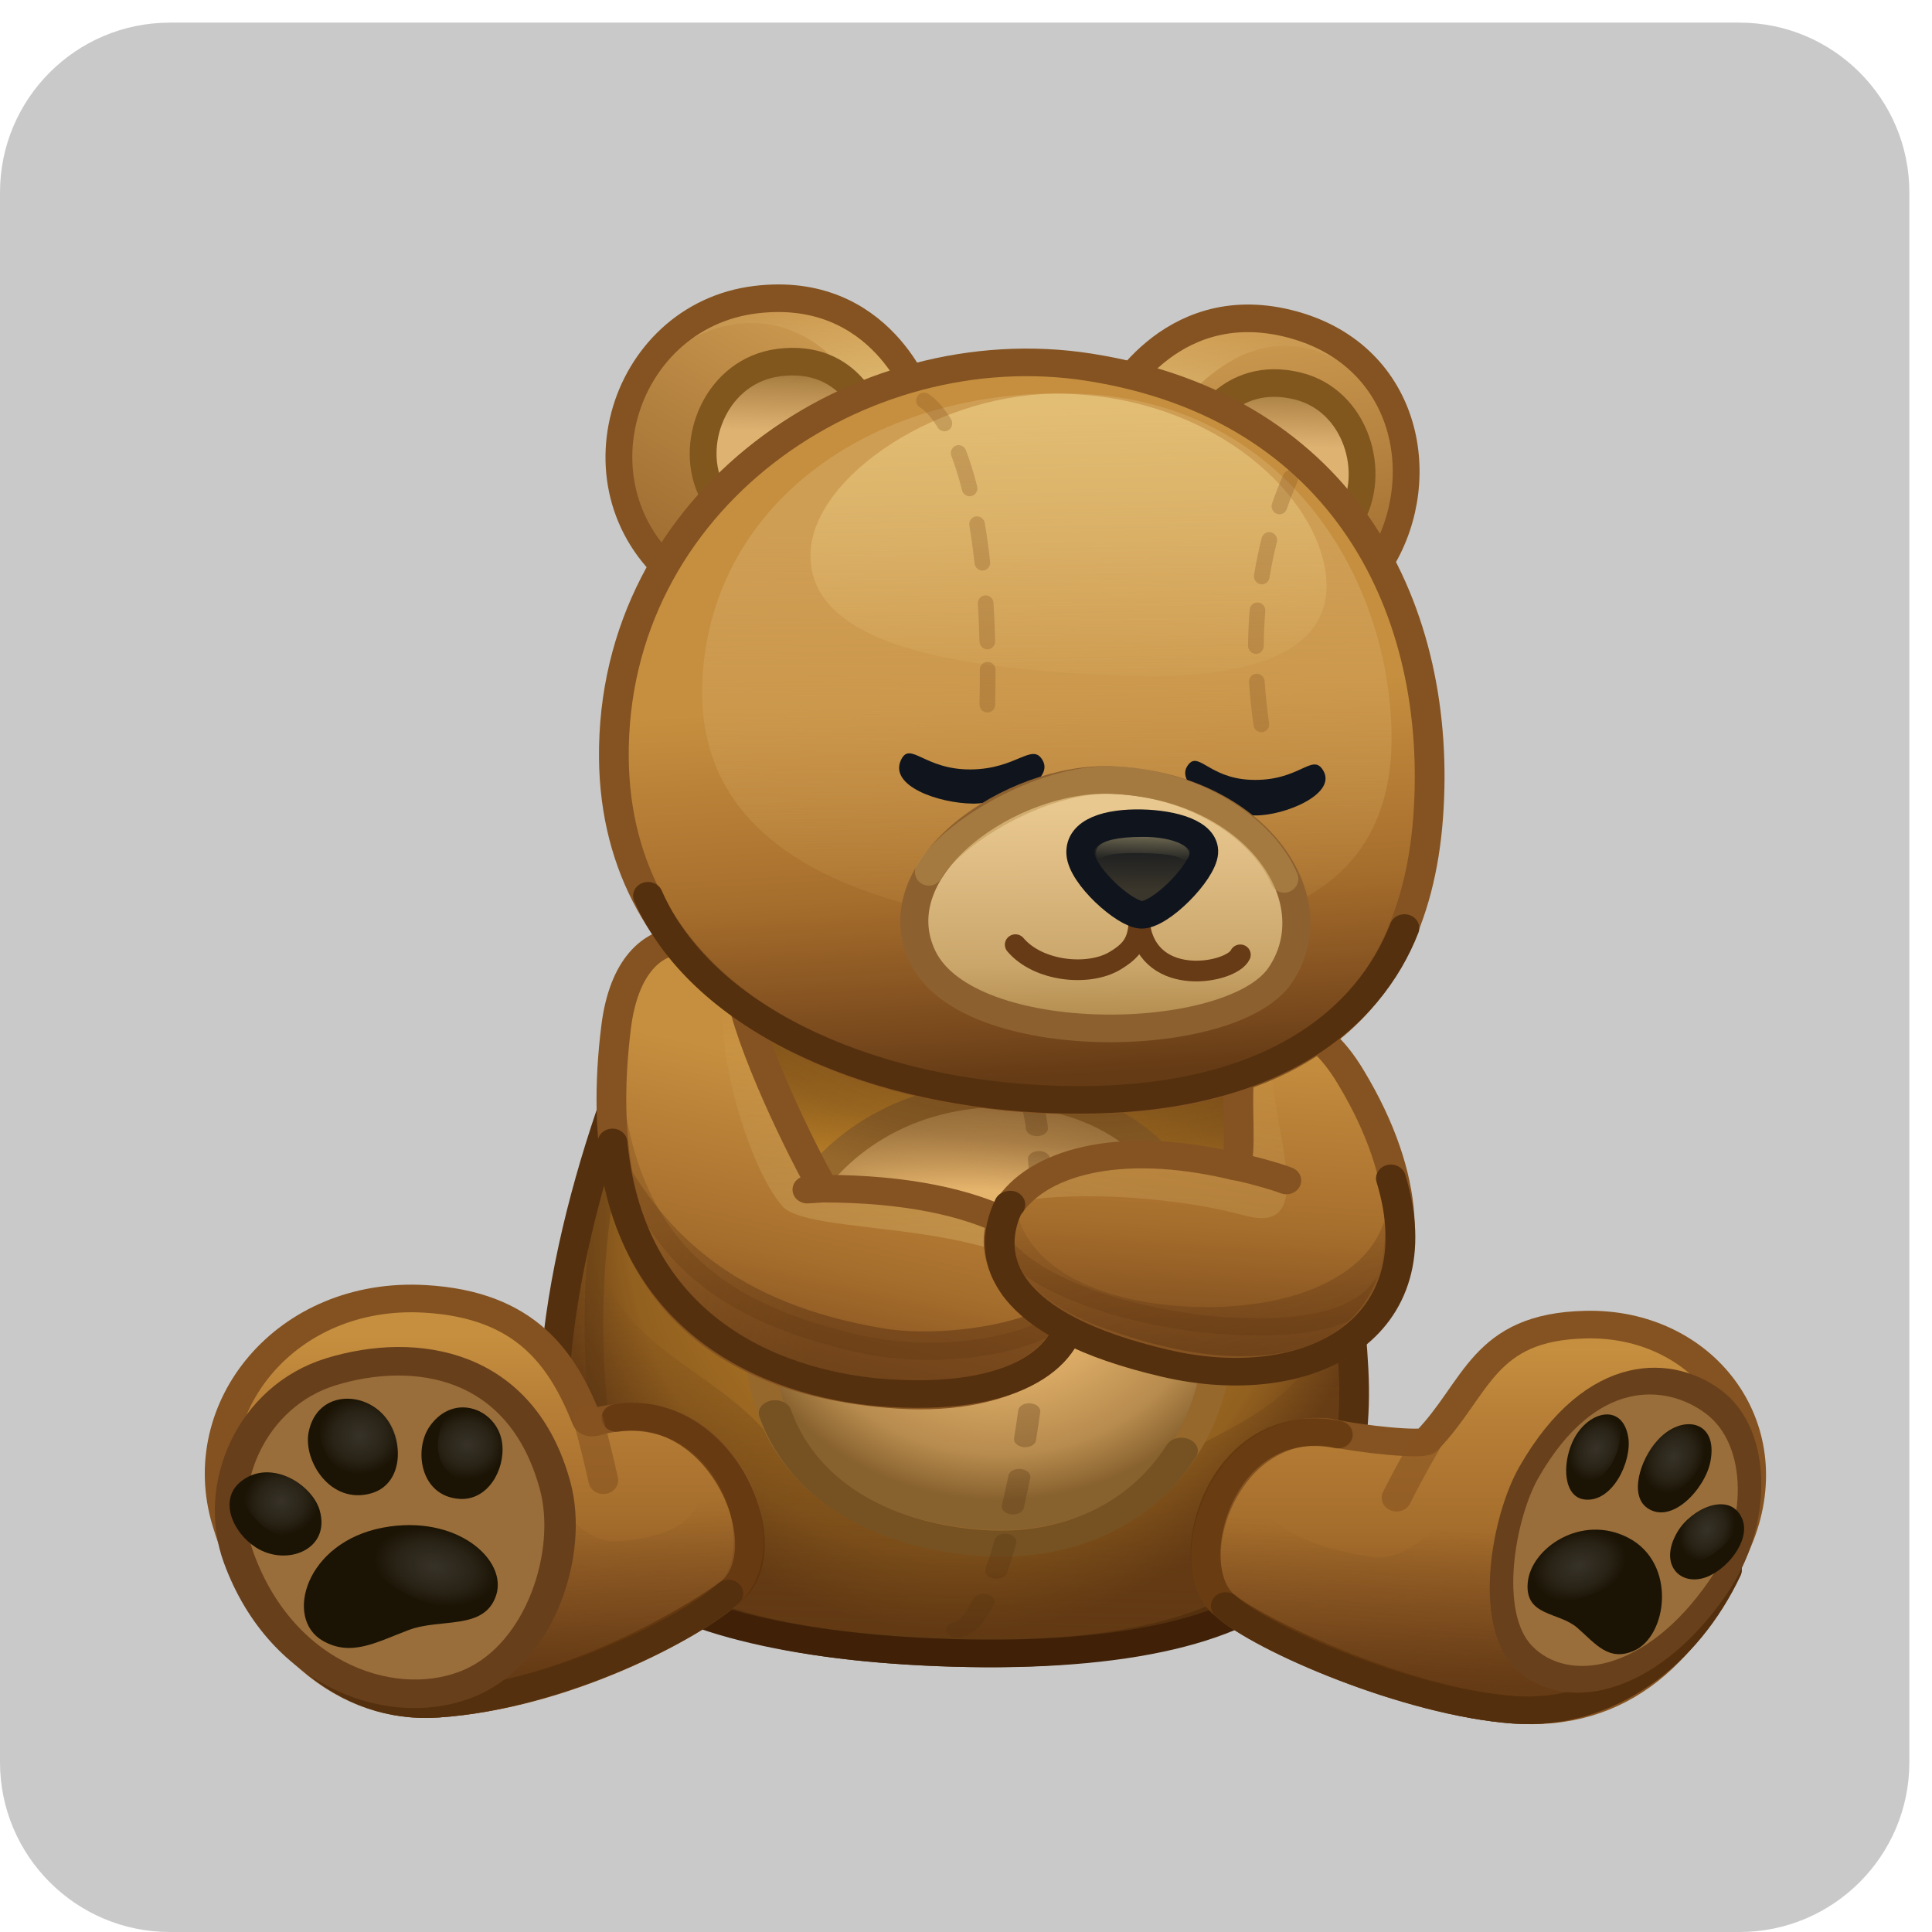 <svg xmlns="http://www.w3.org/2000/svg" xmlns:xlink="http://www.w3.org/1999/xlink" viewBox="0 0 512 512" width="512" height="512" preserveAspectRatio="xMidYMid meet" style="width: 100%; height: 100%; transform: translate3d(0px, 0px, 0px); content-visibility: visible;"><defs><clipPath id="__lottie_element_553"><rect width="512" height="512" x="0" y="0"/></clipPath><clipPath id="__lottie_element_558"><path d="M0,0 L512,0 L512,512 L0,512z"/></clipPath><radialGradient id="__lottie_element_566" spreadMethod="pad" gradientUnits="userSpaceOnUse" cx="-1.316" cy="60.429" r="121.013" fx="-1.316" fy="60.429"><stop offset="30%" stop-color="rgb(186,128,40)"/><stop offset="82%" stop-color="rgb(146,96,31)"/><stop offset="100%" stop-color="rgb(106,63,22)"/></radialGradient><linearGradient id="__lottie_element_567" spreadMethod="pad" gradientUnits="userSpaceOnUse" x1="-1.316" y1="81.429" x2="-1.316" y2="182.641"><stop offset="0%" stop-color="rgb(92,53,17)" stop-opacity="0"/><stop offset="50%" stop-color="rgb(92,53,17)" stop-opacity="0.5"/><stop offset="100%" stop-color="rgb(92,53,17)" stop-opacity="1"/></linearGradient><radialGradient id="__lottie_element_568" spreadMethod="pad" gradientUnits="userSpaceOnUse" cx="4.685" cy="74.429" r="72.703" fx="4.685" fy="74.429"><stop offset="36%" stop-color="rgb(230,181,109)"/><stop offset="80%" stop-color="rgb(183,139,78)"/><stop offset="100%" stop-color="rgb(135,97,46)"/></radialGradient><radialGradient id="__lottie_element_569" spreadMethod="pad" gradientUnits="userSpaceOnUse" cx="17.684" cy="-20.571" r="75.208" fx="17.684" fy="-20.571"><stop offset="39%" stop-color="rgb(80,45,13)" stop-opacity="1"/><stop offset="81%" stop-color="rgb(80,45,13)" stop-opacity="0.5"/><stop offset="100%" stop-color="rgb(80,45,13)" stop-opacity="0"/></radialGradient><linearGradient id="__lottie_element_572" spreadMethod="pad" gradientUnits="userSpaceOnUse" x1="170.133" y1="46.798" x2="105.312" y2="91.785"><stop offset="0%" stop-color="rgb(198,143,63)"/><stop offset="25%" stop-color="rgb(182,126,54)"/><stop offset="51%" stop-color="rgb(166,110,44)"/><stop offset="63%" stop-color="rgb(151,97,39)"/><stop offset="75%" stop-color="rgb(136,85,34)"/><stop offset="88%" stop-color="rgb(119,72,28)"/><stop offset="100%" stop-color="rgb(101,59,21)"/></linearGradient><linearGradient id="__lottie_element_573" spreadMethod="pad" gradientUnits="userSpaceOnUse" x1="117.685" y1="121.429" x2="122.997" y2="12.53"><stop offset="0%" stop-color="rgb(255,237,162)" stop-opacity="1"/><stop offset="50%" stop-color="rgb(255,237,162)" stop-opacity="0.5"/><stop offset="100%" stop-color="rgb(255,237,162)" stop-opacity="0"/></linearGradient><linearGradient id="__lottie_element_574" spreadMethod="pad" gradientUnits="userSpaceOnUse" x1="150.043" y1="59.735" x2="90.535" y2="119.849"><stop offset="0%" stop-color="rgb(101,59,21)" stop-opacity="0"/><stop offset="50%" stop-color="rgb(101,59,21)" stop-opacity="0.5"/><stop offset="100%" stop-color="rgb(101,59,21)" stop-opacity="1"/></linearGradient><linearGradient id="__lottie_element_580" spreadMethod="pad" gradientUnits="userSpaceOnUse" x1="16.934" y1="-100.071" x2="16.684" y2="10.332"><stop offset="0%" stop-color="rgb(198,143,63)"/><stop offset="25%" stop-color="rgb(182,126,54)"/><stop offset="51%" stop-color="rgb(166,110,44)"/><stop offset="63%" stop-color="rgb(151,97,39)"/><stop offset="75%" stop-color="rgb(136,85,34)"/><stop offset="88%" stop-color="rgb(119,72,28)"/><stop offset="100%" stop-color="rgb(101,59,21)"/></linearGradient><linearGradient id="__lottie_element_581" spreadMethod="pad" gradientUnits="userSpaceOnUse" x1="20.684" y1="-146.071" x2="13.43" y2="-23.348"><stop offset="0%" stop-color="rgb(207,158,85)" stop-opacity="1"/><stop offset="50%" stop-color="rgb(207,158,85)" stop-opacity="0.5"/><stop offset="100%" stop-color="rgb(207,158,85)" stop-opacity="0"/></linearGradient><linearGradient id="__lottie_element_582" spreadMethod="pad" gradientUnits="userSpaceOnUse" x1="25.684" y1="-183.571" x2="21.664" y2="-95.059"><stop offset="0%" stop-color="rgb(255,237,162)" stop-opacity="1"/><stop offset="50%" stop-color="rgb(255,237,162)" stop-opacity="0.5"/><stop offset="100%" stop-color="rgb(255,237,162)" stop-opacity="0"/></linearGradient><linearGradient id="__lottie_element_585" spreadMethod="pad" gradientUnits="userSpaceOnUse" x1="97.685" y1="-215.571" x2="108.429" y2="-71.063"><stop offset="0%" stop-color="rgb(211,160,85)"/><stop offset="47%" stop-color="rgb(172,121,57)"/><stop offset="100%" stop-color="rgb(132,82,30)"/></linearGradient><linearGradient id="__lottie_element_586" spreadMethod="pad" gradientUnits="userSpaceOnUse" x1="89.685" y1="-133.571" x2="105.477" y2="-204.953"><stop offset="0%" stop-color="rgb(255,237,162)" stop-opacity="1"/><stop offset="50%" stop-color="rgb(255,237,162)" stop-opacity="0.5"/><stop offset="100%" stop-color="rgb(255,237,162)" stop-opacity="0"/></linearGradient><linearGradient id="__lottie_element_587" spreadMethod="pad" gradientUnits="userSpaceOnUse" x1="99.685" y1="-152.571" x2="103.707" y2="-193.798"><stop offset="40%" stop-color="rgb(222,179,114)"/><stop offset="74%" stop-color="rgb(176,133,72)"/><stop offset="100%" stop-color="rgb(130,87,31)"/></linearGradient><linearGradient id="__lottie_element_591" spreadMethod="pad" gradientUnits="userSpaceOnUse" x1="-15.316" y1="-222.571" x2="-96.971" y2="-95.791"><stop offset="0%" stop-color="rgb(211,160,85)"/><stop offset="47%" stop-color="rgb(171,121,57)"/><stop offset="100%" stop-color="rgb(132,82,30)"/></linearGradient><linearGradient id="__lottie_element_592" spreadMethod="pad" gradientUnits="userSpaceOnUse" x1="-43.315" y1="-156.571" x2="-40.18" y2="-220.854"><stop offset="0%" stop-color="rgb(255,237,162)" stop-opacity="1"/><stop offset="50%" stop-color="rgb(255,237,162)" stop-opacity="0.5"/><stop offset="100%" stop-color="rgb(255,237,162)" stop-opacity="0"/></linearGradient><linearGradient id="__lottie_element_593" spreadMethod="pad" gradientUnits="userSpaceOnUse" x1="-44.315" y1="-166.571" x2="-40.293" y2="-207.798"><stop offset="40%" stop-color="rgb(222,179,114)"/><stop offset="74%" stop-color="rgb(176,133,72)"/><stop offset="100%" stop-color="rgb(130,87,31)"/></linearGradient><linearGradient id="__lottie_element_597" spreadMethod="pad" gradientUnits="userSpaceOnUse" x1="-49.526" y1="22.136" x2="-86.276" y2="122.317"><stop offset="0%" stop-color="rgb(198,143,63)"/><stop offset="25%" stop-color="rgb(182,126,54)"/><stop offset="51%" stop-color="rgb(166,110,44)"/><stop offset="63%" stop-color="rgb(151,97,39)"/><stop offset="75%" stop-color="rgb(136,85,34)"/><stop offset="88%" stop-color="rgb(119,72,28)"/><stop offset="100%" stop-color="rgb(101,59,21)"/></linearGradient><linearGradient id="__lottie_element_598" spreadMethod="pad" gradientUnits="userSpaceOnUse" x1="-158.316" y1="33.429" x2="-44.655" y2="79.038"><stop offset="0%" stop-color="rgb(101,59,21)" stop-opacity="0"/><stop offset="50%" stop-color="rgb(101,59,21)" stop-opacity="0.5"/><stop offset="100%" stop-color="rgb(101,59,21)" stop-opacity="1"/></linearGradient><linearGradient id="__lottie_element_599" spreadMethod="pad" gradientUnits="userSpaceOnUse" x1="-137.316" y1="108.429" x2="-132.003" y2="-0.47"><stop offset="0%" stop-color="rgb(255,237,162)" stop-opacity="1"/><stop offset="50%" stop-color="rgb(255,237,162)" stop-opacity="0.5"/><stop offset="100%" stop-color="rgb(255,237,162)" stop-opacity="0"/></linearGradient><linearGradient id="__lottie_element_605" spreadMethod="pad" gradientUnits="userSpaceOnUse" x1="15.684" y1="-63.571" x2="11.597" y2="6.735"><stop offset="5%" stop-color="rgb(233,200,144)"/><stop offset="70%" stop-color="rgb(202,166,107)"/><stop offset="100%" stop-color="rgb(172,132,69)"/></linearGradient><linearGradient id="__lottie_element_606" spreadMethod="pad" gradientUnits="userSpaceOnUse" x1="10.926" y1="15.252" x2="12.11" y2="-14"><stop offset="0%" stop-color="rgb(255,79,79)"/><stop offset="50%" stop-color="rgb(188,55,55)"/><stop offset="100%" stop-color="rgb(122,32,32)"/></linearGradient><linearGradient id="__lottie_element_607" spreadMethod="pad" gradientUnits="userSpaceOnUse" x1="15.684" y1="-56.571" x2="14.323" y2="-37.51"><stop offset="0%" stop-color="rgb(16,20,28)"/><stop offset="45%" stop-color="rgb(37,37,35)"/><stop offset="90%" stop-color="rgb(59,54,43)"/></linearGradient><linearGradient id="__lottie_element_608" spreadMethod="pad" gradientUnits="userSpaceOnUse" x1="16.684" y1="-56.571" x2="15.911" y2="-48.257"><stop offset="0%" stop-color="rgb(198,183,130)" stop-opacity="1"/><stop offset="50%" stop-color="rgb(198,183,130)" stop-opacity="0.5"/><stop offset="100%" stop-color="rgb(198,183,130)" stop-opacity="0"/></linearGradient><linearGradient id="__lottie_element_611" spreadMethod="pad" gradientUnits="userSpaceOnUse" x1="59.685" y1="-54.571" x2="60.31" y2="-64.989"><stop offset="0%" stop-color="rgb(96,72,40)" stop-opacity="1"/><stop offset="50%" stop-color="rgb(96,72,40)" stop-opacity="0.5"/><stop offset="100%" stop-color="rgb(96,72,40)" stop-opacity="0"/></linearGradient><linearGradient id="__lottie_element_612" spreadMethod="pad" gradientUnits="userSpaceOnUse" x1="61.685" y1="-76.571" x2="60.551" y2="-67.224"><stop offset="10%" stop-color="rgb(255,255,255)" stop-opacity="1"/><stop offset="45%" stop-color="rgb(255,255,255)" stop-opacity="0.5"/><stop offset="80%" stop-color="rgb(255,255,255)" stop-opacity="0"/></linearGradient><linearGradient id="__lottie_element_613" spreadMethod="pad" gradientUnits="userSpaceOnUse" x1="-24.316" y1="-63.571" x2="-24.517" y2="-72.857"><stop offset="0%" stop-color="rgb(96,72,40)" stop-opacity="1"/><stop offset="50%" stop-color="rgb(96,72,40)" stop-opacity="0.5"/><stop offset="100%" stop-color="rgb(96,72,40)" stop-opacity="0"/></linearGradient><linearGradient id="__lottie_element_614" spreadMethod="pad" gradientUnits="userSpaceOnUse" x1="-22.316" y1="-86.571" x2="-23.449" y2="-77.224"><stop offset="10%" stop-color="rgb(255,255,255)" stop-opacity="1"/><stop offset="45%" stop-color="rgb(255,255,255)" stop-opacity="0.5"/><stop offset="80%" stop-color="rgb(255,255,255)" stop-opacity="0"/></linearGradient><linearGradient id="__lottie_element_618" spreadMethod="pad" gradientUnits="userSpaceOnUse" x1="133.684" y1="99.429" x2="133.684" y2="197.425"><stop offset="0%" stop-color="rgb(198,143,63)"/><stop offset="22%" stop-color="rgb(182,126,54)"/><stop offset="53%" stop-color="rgb(166,110,44)"/><stop offset="67%" stop-color="rgb(151,97,39)"/><stop offset="80%" stop-color="rgb(136,85,34)"/><stop offset="90%" stop-color="rgb(119,72,28)"/><stop offset="100%" stop-color="rgb(101,59,21)"/></linearGradient><linearGradient id="__lottie_element_619" spreadMethod="pad" gradientUnits="userSpaceOnUse" x1="132.684" y1="131.429" x2="127.639" y2="202.059"><stop offset="28%" stop-color="rgb(101,59,21)" stop-opacity="0"/><stop offset="64%" stop-color="rgb(101,59,21)" stop-opacity="0.5"/><stop offset="100%" stop-color="rgb(101,59,21)" stop-opacity="1"/></linearGradient><radialGradient id="__lottie_element_623" spreadMethod="pad" gradientUnits="userSpaceOnUse" cx="190.684" cy="157.429" r="9.545" fx="190.684" fy="157.429"><stop offset="0%" stop-color="rgb(55,50,40)" stop-opacity="1"/><stop offset="64%" stop-color="rgb(55,50,40)" stop-opacity="0.5"/><stop offset="100%" stop-color="rgb(55,50,40)" stop-opacity="0"/></radialGradient><radialGradient id="__lottie_element_624" spreadMethod="pad" gradientUnits="userSpaceOnUse" cx="176.684" cy="134.429" r="10.75" fx="176.684" fy="134.429"><stop offset="0%" stop-color="rgb(55,50,40)" stop-opacity="1"/><stop offset="64%" stop-color="rgb(55,50,40)" stop-opacity="0.5"/><stop offset="100%" stop-color="rgb(55,50,40)" stop-opacity="0"/></radialGradient><radialGradient id="__lottie_element_625" spreadMethod="pad" gradientUnits="userSpaceOnUse" cx="149.684" cy="129.429" r="9.639" fx="149.684" fy="129.429"><stop offset="0%" stop-color="rgb(55,50,40)" stop-opacity="1"/><stop offset="64%" stop-color="rgb(55,50,40)" stop-opacity="0.5"/><stop offset="100%" stop-color="rgb(55,50,40)" stop-opacity="0"/></radialGradient><radialGradient id="__lottie_element_626" spreadMethod="pad" gradientUnits="userSpaceOnUse" cx="147.684" cy="164.429" r="10.625" fx="147.684" fy="164.429"><stop offset="0%" stop-color="rgb(55,50,40)" stop-opacity="1"/><stop offset="64%" stop-color="rgb(55,50,40)" stop-opacity="0.5"/><stop offset="100%" stop-color="rgb(55,50,40)" stop-opacity="0"/></radialGradient><linearGradient id="__lottie_element_630" spreadMethod="pad" gradientUnits="userSpaceOnUse" x1="133.684" y1="99.429" x2="133.684" y2="197.425"><stop offset="0%" stop-color="rgb(198,143,63)"/><stop offset="22%" stop-color="rgb(182,126,54)"/><stop offset="53%" stop-color="rgb(166,110,44)"/><stop offset="67%" stop-color="rgb(151,97,39)"/><stop offset="80%" stop-color="rgb(136,85,34)"/><stop offset="90%" stop-color="rgb(119,72,28)"/><stop offset="100%" stop-color="rgb(101,59,21)"/></linearGradient><linearGradient id="__lottie_element_631" spreadMethod="pad" gradientUnits="userSpaceOnUse" x1="132.684" y1="131.429" x2="127.639" y2="202.059"><stop offset="28%" stop-color="rgb(101,59,21)" stop-opacity="0"/><stop offset="64%" stop-color="rgb(101,59,21)" stop-opacity="0.5"/><stop offset="100%" stop-color="rgb(101,59,21)" stop-opacity="1"/></linearGradient><radialGradient id="__lottie_element_635" spreadMethod="pad" gradientUnits="userSpaceOnUse" cx="190.684" cy="157.429" r="9.545" fx="190.684" fy="157.429"><stop offset="0%" stop-color="rgb(55,50,40)" stop-opacity="1"/><stop offset="64%" stop-color="rgb(55,50,40)" stop-opacity="0.5"/><stop offset="100%" stop-color="rgb(55,50,40)" stop-opacity="0"/></radialGradient><radialGradient id="__lottie_element_636" spreadMethod="pad" gradientUnits="userSpaceOnUse" cx="176.684" cy="134.429" r="10.75" fx="176.684" fy="134.429"><stop offset="0%" stop-color="rgb(55,50,40)" stop-opacity="1"/><stop offset="64%" stop-color="rgb(55,50,40)" stop-opacity="0.5"/><stop offset="100%" stop-color="rgb(55,50,40)" stop-opacity="0"/></radialGradient><radialGradient id="__lottie_element_637" spreadMethod="pad" gradientUnits="userSpaceOnUse" cx="149.684" cy="129.429" r="9.639" fx="149.684" fy="129.429"><stop offset="0%" stop-color="rgb(55,50,40)" stop-opacity="1"/><stop offset="64%" stop-color="rgb(55,50,40)" stop-opacity="0.5"/><stop offset="100%" stop-color="rgb(55,50,40)" stop-opacity="0"/></radialGradient><radialGradient id="__lottie_element_638" spreadMethod="pad" gradientUnits="userSpaceOnUse" cx="147.684" cy="164.429" r="10.625" fx="147.684" fy="164.429"><stop offset="0%" stop-color="rgb(55,50,40)" stop-opacity="1"/><stop offset="64%" stop-color="rgb(55,50,40)" stop-opacity="0.5"/><stop offset="100%" stop-color="rgb(55,50,40)" stop-opacity="0"/></radialGradient><linearGradient id="__lottie_element_1058" spreadMethod="pad" gradientUnits="userSpaceOnUse" x1="19.199" y1="16.028" x2="31.432" y2="120.181"><stop offset="0%" stop-color="rgb(198,143,63)"/><stop offset="25%" stop-color="rgb(182,126,54)"/><stop offset="51%" stop-color="rgb(166,110,44)"/><stop offset="63%" stop-color="rgb(151,97,39)"/><stop offset="75%" stop-color="rgb(136,85,34)"/><stop offset="88%" stop-color="rgb(119,72,28)"/><stop offset="100%" stop-color="rgb(101,59,21)"/></linearGradient><linearGradient id="__lottie_element_1059" spreadMethod="pad" gradientUnits="userSpaceOnUse" x1="117.685" y1="121.429" x2="122.997" y2="12.53"><stop offset="0%" stop-color="rgb(255,237,162)" stop-opacity="1"/><stop offset="50%" stop-color="rgb(255,237,162)" stop-opacity="0.5"/><stop offset="100%" stop-color="rgb(255,237,162)" stop-opacity="0"/></linearGradient><linearGradient id="__lottie_element_1060" spreadMethod="pad" gradientUnits="userSpaceOnUse" x1="46.281" y1="39.042" x2="77.444" y2="117.91"><stop offset="0%" stop-color="rgb(101,59,21)" stop-opacity="0"/><stop offset="50%" stop-color="rgb(101,59,21)" stop-opacity="0.5"/><stop offset="100%" stop-color="rgb(101,59,21)" stop-opacity="1"/></linearGradient></defs><g clip-path="url(#__lottie_element_553)"><g transform="matrix(1,0,0,1,0,0)" opacity="1" style="display: block;"><path fill="rgb(0,0,0)" fill-opacity="0.212" d=" M506,51 C506,51 506,467 506,467 C506,491.836 485.836,512 461,512 C461,512 45,512 45,512 C20.164,512 0,491.836 0,467 C0,467 0,51 0,51 C0,26.164 20.164,6 45,6 C45,6 461,6 461,6 C485.836,6 506,26.164 506,51z"/></g><g clip-path="url(#__lottie_element_558)" transform="matrix(0.95,0,0,0.95,9.8,15.8)" opacity="1" style="display: block;"><g transform="matrix(0.682,-0.824,0.819,0.686,266.669,309.702)" opacity="0.276" style="display: none;"><g opacity="1" transform="matrix(1,0,0,1,0,0)"><path fill="url(#__lottie_element_572)" fill-opacity="1" d=" M71.689,15.156 C85.884,1.629 113.032,21.862 171.468,40.839 C211.706,54.484 229.227,88.733 208.144,112.759 C184.093,140.893 157.54,142.443 114.689,101.086 C87.443,73.911 60.536,25.996 71.689,15.156z"/></g><g opacity="1" transform="matrix(1,0,0,1,0,0)"><path fill="url(#__lottie_element_573)" fill-opacity="0.3" d=" M208.315,112.765 C214.431,92.512 203.736,67.218 160.953,51.146 C111.43,32.774 88.225,15.866 72.288,16.28 C80.736,-1.386 136.754,29.989 171.556,41.233 C208.342,52.534 231.562,86.615 208.315,112.765z"/></g><g opacity="1" transform="matrix(1,0,0,1,0,0)"><path fill="url(#__lottie_element_574)" fill-opacity="0.6" d=" M196.039,124.678 C179.726,136.794 154.571,140.919 110.368,94.887 C61.806,45.727 56.805,-5.144 100.841,15.253 C70.721,15.795 96.604,53.31 128.716,83.392 C161.373,113.102 209.025,119.417 216.035,82.934 C216.421,80.962 221.206,105.799 196.039,124.678z"/></g><g opacity="1" transform="matrix(1,0,0,1,0,0)"><path stroke-linecap="round" stroke-linejoin="round" fill-opacity="0" stroke="rgb(85,48,14)" stroke-opacity="0.2" stroke-width="5" d=" M73.257,15.968 C70.766,27.376 89.856,56.346 116.056,80.568 C142.334,104.861 175.763,124.379 201.743,116.612"/></g><g opacity="1" transform="matrix(1,0,0,1,0,0)"><path stroke-linecap="round" stroke-linejoin="round" fill-opacity="0" stroke="rgb(133,83,33)" stroke-opacity="1" stroke-width="8" d=" M71.436,14.82 C85.364,1.681 132.522,28.093 171.374,41.129 C211.785,54.646 227.971,87.852 208.225,112.233 C184.099,142.079 155.908,139.944 115.062,101.332 C95.345,82.312 84.623,62.197 77.253,47.71 C70.466,34.469 66.425,19.564 71.436,14.82z"/></g><g opacity="1" transform="matrix(1,0,0,1,0,0)"><path stroke-linecap="round" stroke-linejoin="round" fill-opacity="0" stroke="rgb(85,48,14)" stroke-opacity="1" stroke-width="8" d=" M208.297,112.527 C184.083,141.968 156.629,139.93 115.037,101.11 C99.962,86.493 81.878,57.005 75.857,44.214 C65.327,21.854 67.477,4.035 100.452,14.501"/></g></g><g transform="matrix(0.933,-0.066,0.056,0.96,255.26,278.005)" opacity="1" style="display: block;"><g opacity="1" transform="matrix(1,0,0,1,0,0)"><g opacity="1" transform="matrix(1,0,0,1,0,0)"><path fill="url(#__lottie_element_585)" fill-opacity="1" d=" M59.053,-185.46 C59.053,-185.46 77.558,-216.751 112.719,-205.212 C154.5,-191.5 156.5,-137.5 118.047,-120.411 C106.854,-115.995 63.024,-135.224 63.024,-135.224 C63.024,-135.224 51.146,-170.936 59.053,-185.46z"/></g><g opacity="1" transform="matrix(1,0,0,1,0,0)"><path fill="url(#__lottie_element_586)" fill-opacity="1" d=" M141.555,-181.081 C100,-226.75 71.25,-171.25 57.124,-160.771 C46.75,-200.5 110.75,-234 141.555,-181.081z"/></g><g opacity="1" transform="matrix(1,0,0,1,0,0)"><path stroke-linecap="round" stroke-linejoin="round" fill-opacity="0" stroke="rgb(133,83,33)" stroke-opacity="1" stroke-width="8" d=" M59.053,-185.46 C59.053,-185.46 77.378,-216.188 112.719,-205.212 C147.832,-194.307 152.814,-157.74 136.63,-134.933 C131.412,-127.58 124.518,-122.964 118.047,-120.411 C106.854,-115.995 63.024,-135.224 63.024,-135.224 C63.024,-135.224 51.146,-170.936 59.053,-185.46z"/></g><g opacity="1" transform="matrix(1,0,0,1,7.591,-0.453)"><path fill="url(#__lottie_element_587)" fill-opacity="1" d=" M76.957,-175.355 C76.957,-175.355 86.511,-192.809 106.998,-186.411 C124.284,-181.013 129.183,-159.472 120.383,-147.071 C113.225,-136.984 100.218,-136.614 100.218,-136.614 C100.218,-136.614 68.348,-154.346 76.957,-175.355z"/><path stroke-linecap="round" stroke-linejoin="round" fill-opacity="0" stroke="rgb(129,87,30)" stroke-opacity="1" stroke-width="8" d=" M76.957,-175.355 C76.957,-175.355 86.511,-192.809 106.998,-186.411 C124.284,-181.013 129.183,-159.472 120.383,-147.071 C113.225,-136.984 100.218,-136.614 100.218,-136.614 C100.218,-136.614 68.348,-154.346 76.957,-175.355z"/></g></g></g><g transform="matrix(0.933,-0.066,0.056,0.96,255.26,278.005)" opacity="1" style="display: block;"><g opacity="1" transform="matrix(1,0,0,1,0,0)"><g opacity="1" transform="matrix(1,0,0,1,0,0)"><path fill="url(#__lottie_element_591)" fill-opacity="1" d=" M1.979,-190.76 C1.979,-190.76 -7.436,-224.955 -45.277,-222.963 C-82.321,-221.013 -95.461,-186.024 -85.552,-160.602 C-82.278,-152.202 -76.712,-146.048 -71.055,-141.999 C-61.271,-134.995 -14.082,-142.995 -14.082,-142.995 C-14.082,-142.995 6.119,-174.75 1.979,-190.76z"/></g><g opacity="1" transform="matrix(1,0,0,1,0,0)"><path fill="url(#__lottie_element_592)" fill-opacity="1" d=" M-14.69,-149.999 C1,-218.5 -61.75,-236.5 -86.576,-192.181 C-67,-241.25 -7.25,-225 2.225,-191.011 C5.25,-176.25 -7.75,-154.5 -14.69,-149.999z"/></g><g opacity="1" transform="matrix(1,0,0,1,0,0)"><path stroke-linecap="round" stroke-linejoin="round" fill-opacity="0" stroke="rgb(133,83,33)" stroke-opacity="1" stroke-width="8" d=" M1.979,-190.76 C1.979,-190.76 -7.427,-224.776 -45.277,-222.963 C-86.25,-221 -105.5,-169.5 -71.055,-141.999 C-61.271,-134.995 -14.082,-142.995 -14.082,-142.995 C-14.082,-142.995 6.119,-174.75 1.979,-190.76z"/></g><g opacity="1" transform="matrix(1,0,0,1,4.703,-0.939)"><path fill="url(#__lottie_element_593)" fill-opacity="1" d=" M-17.844,-185.309 C-17.844,-185.309 -22.398,-204.607 -44.297,-203.335 C-62.822,-202.259 -72.363,-182.596 -66.841,-168.428 C-62.349,-156.903 -49.822,-153.384 -49.822,-153.384 C-49.822,-153.384 -14.599,-162.837 -17.844,-185.309z"/><path stroke-linecap="round" stroke-linejoin="round" fill-opacity="0" stroke="rgb(129,87,30)" stroke-opacity="1" stroke-width="8" d=" M-17.844,-185.309 C-17.844,-185.309 -22.398,-204.607 -44.297,-203.335 C-62.822,-202.259 -72.363,-182.596 -66.841,-168.428 C-62.349,-156.903 -49.822,-153.384 -49.822,-153.384 C-49.822,-153.384 -14.599,-162.837 -17.844,-185.309z"/></g></g></g><g transform="matrix(1.037,0.022,-0.024,0.962,260.723,263.827)" opacity="1" style="display: block;"><g opacity="1" transform="matrix(0.91,0,0,1,0,0)"><path fill="url(#__lottie_element_566)" fill-opacity="1" d=" M-84.37,-17.612 C-92.412,-3.926 -113.666,43.017 -118.855,98.62 C-124.21,155.997 -98.136,186.079 -4.635,187.725 C87.876,189.354 119.475,159.604 115.146,103.229 C110.783,46.411 95.353,8.054 86.194,-12.76 C69.346,-60.574 -63.305,-69.426 -84.37,-17.612z"/></g><g opacity="1" transform="matrix(1,0,0,1,0,0)"><path fill="url(#__lottie_element_567)" fill-opacity="0.6" d=" M-4.446,187.725 C-89.986,186.075 -114.319,155.945 -108.689,98.632 C-106.285,74.155 -106.462,64.141 -95.411,40.273 C-113.24,103.437 -65.208,100.277 -46.994,132.777 C-33.793,156.324 25.602,168.855 48.846,138.462 C64.089,118.542 103.948,119.461 99.314,65.91 C101.854,77.96 104.017,90.779 104.897,103.219 C108.857,159.589 80.194,189.355 -4.446,187.725z"/></g><g opacity="1" transform="matrix(1,0,0,1,0,0)"><path stroke-linecap="round" stroke-linejoin="round" fill-opacity="0" stroke="rgb(86,50,17)" stroke-opacity="0.3" stroke-width="5" d=" M-94.854,40.827 C-94.854,40.827 -109.276,101.705 -87.253,163.902"/></g><g opacity="1" transform="matrix(1.06,0,0,0.91,4.437,9.461)"><g opacity="1" transform="matrix(1,0,0,1,0,0)"><g opacity="1" transform="matrix(0.925,0,0,1,0,0)"><path fill="url(#__lottie_element_568)" fill-opacity="1" d=" M11.753,18.025 C-24.489,14.959 -56.099,41.127 -59.861,89.278 C-63.62,137.399 -31.837,158.662 2.071,160.397 C37.953,162.233 65.474,135.476 65.589,91.127 C65.698,49.094 42.729,20.645 11.753,18.025z"/><path stroke-linecap="butt" stroke-linejoin="miter" fill-opacity="0" stroke-miterlimit="4" stroke="rgb(150,104,44)" stroke-opacity="1" stroke-width="8" d=" M11.753,18.025 C-24.489,14.959 -56.099,41.127 -59.861,89.278 C-63.62,137.399 -31.837,158.662 2.071,160.397 C37.953,162.233 65.474,135.476 65.589,91.127 C65.698,49.094 42.729,20.645 11.753,18.025z"/></g><g opacity="1" transform="matrix(1,0,0,1,0,0.375)"><path stroke-linecap="round" stroke-linejoin="round" fill-opacity="0" stroke="rgb(118,82,34)" stroke-opacity="1" stroke-width="8.3" d=" M-51.443,120.447 C-43.292,146.81 -21.201,159.096 1.979,160.397 C23.627,161.612 41.936,150.301 51.873,129.654"/></g></g><g opacity="1" transform="matrix(1.121,0,0,1,4.107,0.77)"><g opacity="1" transform="matrix(1,0,0,1,0,0)"><path stroke-linecap="round" stroke-linejoin="round" fill-opacity="0" stroke="rgb(86,50,17)" stroke-opacity="0.3" stroke-width="5" d=" M-1.323,178.649 C-3.061,183.755 -4.86,187.042 -7.078,187.781"/></g><g opacity="1" transform="matrix(1,0,0,1,0,0)"><path stroke-linecap="round" stroke-linejoin="round" fill-opacity="0" stroke="rgb(86,50,17)" stroke-opacity="0.3" stroke-width="5" d=" M3.262,159.395 C2.651,163.07 2.06,165.738 1.372,168.786"/></g><g opacity="1" transform="matrix(1,0,0,1,0,0)"><path stroke-linecap="round" stroke-linejoin="round" fill-opacity="0" stroke="rgb(86,50,17)" stroke-opacity="0.3" stroke-width="5" d=" M6.066,138.634 C5.619,142.247 5.221,144.921 4.762,148.184"/></g><g opacity="1" transform="matrix(1,0,0,1,0,0)"><g opacity="1" transform="matrix(1,0,0,1,0,0)"><path stroke-linecap="round" stroke-linejoin="round" fill-opacity="0" stroke="rgb(86,50,17)" stroke-opacity="0.3" stroke-width="5" d=" M9.209,94.744 C9.061,98.331 8.883,100.92 8.674,104.488"/></g><path stroke-linecap="round" stroke-linejoin="round" fill-opacity="0" stroke="rgb(86,50,17)" stroke-opacity="0.3" stroke-width="5" d=" M7.937,117.665 C7.673,120.987 7.421,123.521 7.142,126.672"/></g><g opacity="1" transform="matrix(1,0,0,1,0,0)"><path stroke-linecap="round" stroke-linejoin="round" fill-opacity="0" stroke="rgb(86,50,17)" stroke-opacity="0.3" stroke-width="5" d=" M9.699,75.663 C9.667,78.918 9.607,81.206 9.52,84.511"/></g><g opacity="1" transform="matrix(1,0,0,1,0,0)"><path stroke-linecap="round" stroke-linejoin="round" fill-opacity="0" stroke="rgb(86,50,17)" stroke-opacity="0.3" stroke-width="5" d=" M9.541,56.057 C9.624,59.08 9.679,61.17 9.706,64.311"/></g><g opacity="1" transform="matrix(1,0,0,1,0,0)"><path stroke-linecap="round" stroke-linejoin="round" fill-opacity="0" stroke="rgb(86,50,17)" stroke-opacity="0.3" stroke-width="5" d=" M8.73,37.277 C8.916,39.853 9.075,42.518 9.208,45.26"/></g><g opacity="1" transform="matrix(1,0,0,1,0,0)"><path stroke-linecap="round" stroke-linejoin="round" fill-opacity="0" stroke="rgb(86,50,17)" stroke-opacity="0.3" stroke-width="5" d=" M2.156,1.599 C4.26,4.73 7.902,23.7 8.057,27.534"/></g></g></g><g opacity="1" transform="matrix(1.743,-0.018,0.01,1,-3.899,0.078)"><path fill="url(#__lottie_element_569)" fill-opacity="0.6" d=" M-41.966,-18.151 C-42.941,-14.539 -58.436,43.747 -61.311,99.384 C-64.277,156.796 63.984,158.886 61.848,102.544 C59.695,45.76 48.018,-10.242 46.876,-13.155 C34.116,-64.033 -30.432,-67.063 -41.966,-18.151z"/></g><g opacity="1" transform="matrix(1,0,0,1,0,0)"><path stroke-linecap="round" stroke-linejoin="round" fill-opacity="0" stroke="rgb(85,48,14)" stroke-opacity="1" stroke-width="8" d=" M-77.343,-17.612 C-80.886,-11.426 -104.169,43.017 -108.916,98.62 C-113.815,155.997 -89.987,186.078 -4.442,187.724 C80.197,189.353 109.08,159.604 105.119,103.229 C101.127,46.411 79.332,-10.696 78.609,-12.76 C56.636,-65.324 -58.886,-66.176 -77.343,-17.612z"/></g><g opacity="1" transform="matrix(1,0,0,1,0,0)"><path stroke-linecap="round" stroke-linejoin="round" fill-opacity="0" stroke="rgb(64,33,8)" stroke-opacity="1" stroke-width="8" d=" M-93.784,163.492 C-79.247,178.453 -47.51,186.895 -4.442,187.724 C41.698,188.612 75.328,180.559 90.48,163.42"/></g></g><g transform="matrix(1.03,-0.112,0.121,0.956,260.396,253.739)" opacity="1" style="display: block;"><g opacity="1" transform="matrix(1,0,0,1,0,0)"><path fill="url(#__lottie_element_597)" fill-opacity="1" d=" M-62.116,-1.52 C-62.672,-18 -88.475,-29.549 -96.69,5.58 C-111.912,70.523 -89.047,109.592 -33.755,120.239 C27.958,132.051 42.215,69.136 -46.652,58.573 C-51.262,46.823 -61.511,14.655 -62.116,-1.52z"/></g><g opacity="1" transform="matrix(1,0,0,1,0,0)"><path fill="url(#__lottie_element_598)" fill-opacity="0.6" d=" M-35.651,119.519 C-51.311,116.457 -103.193,100.364 -100.533,38.887 C-90.811,67.664 -72.891,89.153 -35.737,100.563 C-18.743,105.793 9.94,103.756 16.242,94.536 C15.393,120.971 -9.9,124.554 -35.651,119.519z"/></g><g opacity="1" transform="matrix(1,0,0,1,0,0)"><path fill="url(#__lottie_element_599)" fill-opacity="0.3" d=" M-63.839,-8.204 C-61.006,10.688 -55.327,38.45 -46.549,58.421 C-13.048,63.618 16.474,74.186 16.353,101.321 C8.799,72.461 -51.701,72.78 -58.254,62.327 C-66.424,49.414 -72.953,7.245 -63.839,-8.204z"/></g><g opacity="1" transform="matrix(1,0,0,1,0,0)"><path stroke-linecap="round" stroke-linejoin="round" fill-opacity="0" stroke="rgb(85,48,14)" stroke-opacity="0.2" stroke-width="5" d=" M16.776,97.41 C15.146,109.063 -17.95,113.764 -43.28,104.01 C-73.79,92.275 -102.324,73.154 -99.303,18.059"/></g><g opacity="1" transform="matrix(1,0,0,1,0,0)"><g opacity="1" transform="matrix(1,0,0,1,0,0)"><path stroke-linecap="round" stroke-linejoin="round" fill-opacity="0" stroke="rgb(133,83,33)" stroke-opacity="1" stroke-width="8" d=" M-62.114,-1.388 C-62.612,-18.054 -88.406,-29.36 -96.633,5.637 C-111.944,70.546 -89.11,109.714 -33.785,120.225 C28.134,131.93 42.321,69.147 -46.697,58.557 C-51.316,46.88 -61.589,14.527 -62.114,-1.388z"/></g><g opacity="1" transform="matrix(1,0,0,1,0,0)"><path stroke-linecap="round" stroke-linejoin="round" fill-opacity="0" stroke="rgb(85,48,14)" stroke-opacity="1" stroke-width="8" d=" M-101.487,38.652 C-103.108,94.645 -63.335,114.398 -36.034,119.478 C1.708,126.497 15.164,111.469 15.421,100.277 C15.83,85.865 9.342,79.361 1.06,74.052"/></g><g opacity="1" transform="matrix(1,0,0,1,0,0)"><path stroke-linecap="round" stroke-linejoin="miter" fill-opacity="0" stroke-miterlimit="4" stroke="rgb(133,83,33)" stroke-opacity="1" stroke-width="8" d=" M-51.013,58.342 C-47.533,58.531 -46.54,58.542 -46.349,58.536"/></g></g></g><g transform="matrix(1.021,0.173,-0.186,0.947,264.522,252.784)" opacity="1" style="display: block;"><g opacity="1" transform="matrix(1,0,0,1,0,0)"><path fill="url(#__lottie_element_1058)" fill-opacity="1" d=" M74.137,10.222 C77.076,1.694 87.915,-4.264 102.267,13.313 C144.513,64.791 125.145,116.574 49.309,101.861 C-2.079,92.361 9.374,39.892 76.382,45.157 C77.757,40.428 69.972,22.081 74.137,10.222z"/></g><g opacity="1" transform="matrix(1,0,0,1,0,0)"><path fill="url(#__lottie_element_1059)" fill-opacity="0.3" d=" M79.825,3.653 C77.497,23.665 105.956,61.235 81.527,58.653 C59.78,56.366 31.351,60.766 19.472,66.253 C20.875,57.927 46.029,41.312 76.783,44.908 C78.23,38.149 64.809,11.793 79.825,3.653z"/></g><g opacity="1" transform="matrix(1,0,0,1,0,0)"><path fill="url(#__lottie_element_1060)" fill-opacity="0.6" d=" M123.828,71.092 C117.352,95.86 94.27,107.331 66.943,104.402 C30.487,100.495 12.706,90.03 19.858,65.045 C25.319,85.267 50.256,91.341 76.46,86.577 C103.422,81.595 125.789,65.199 117.06,39.217 C116.36,37.379 127.277,57.953 123.828,71.092z"/></g><g opacity="1" transform="matrix(1,0,0,1,0,0)"><path stroke-linecap="round" stroke-linejoin="round" fill-opacity="0" stroke="rgb(85,48,14)" stroke-opacity="0.2" stroke-width="5" d=" M123.435,54.675 C125.427,70.508 119.741,81.451 101.428,87.189 C76.05,95.139 34.651,93.019 19.045,78.53"/></g><g opacity="1" transform="matrix(1,0,0,1,0,0)"><path stroke-linecap="round" stroke-linejoin="round" fill-opacity="0" stroke="rgb(133,83,33)" stroke-opacity="1" stroke-width="8" d=" M74.267,10.188 C78.279,-0.348 89.59,-1.62 102.442,14.081 C144.527,64.99 124.867,116.421 49.494,101.499 C-1.821,91.791 9.675,40.333 76.516,45.132 C77.667,41.523 73.85,28.175 73.136,21.087 C72.644,15.704 71.896,16.408 74.267,10.188z"/></g><g opacity="1" transform="matrix(1,0,0,1,0,0)"><path stroke-linecap="round" stroke-linejoin="round" fill-opacity="0" stroke="rgb(85,48,14)" stroke-opacity="1" stroke-width="8" d=" M118.306,41.001 C138.32,81.779 107.969,107.2 68.315,104.631 C23.837,101.749 14.578,83.795 18.727,66.993 C18.98,67.401 18.456,67.508 19.046,66.858"/></g><g opacity="1" transform="matrix(1,0,0,1,0,0)"><path stroke-linecap="round" stroke-linejoin="miter" fill-opacity="0" stroke-miterlimit="4" stroke="rgb(133,83,33)" stroke-opacity="1" stroke-width="8" d=" M90.766,46.661 C88.306,46.065 79.582,45.096 76.617,45.115"/></g></g><g transform="matrix(1.035,-0.062,0.067,0.96,273.473,274.12)" opacity="1" style="display: block;"><g opacity="1" transform="matrix(1,0,0,1,0,0)"><path fill="url(#__lottie_element_580)" fill-opacity="1" d=" M32.002,-194.081 C-29.098,-208.557 -98.863,-163.938 -102.968,-89.093 C-106.505,-25.091 -53.921,10.049 5.404,16.974 C67.235,24.191 106.489,1.34 114.467,-57.883 C122.436,-117.04 100.096,-177.912 32.002,-194.081z"/><path stroke-linecap="round" stroke-linejoin="round" fill-opacity="0" stroke="rgb(133,83,33)" stroke-opacity="1" stroke-width="8" d=" M32.002,-194.081 C-29.098,-208.557 -98.863,-163.938 -102.968,-89.093 C-106.505,-25.091 -53.921,10.049 5.404,16.974 C67.235,24.191 106.489,1.34 114.467,-57.883 C122.436,-117.04 100.096,-177.912 32.002,-194.081z"/></g><g opacity="1" transform="matrix(1,0,0,1,0,0)"><path fill="url(#__lottie_element_581)" fill-opacity="1" d=" M30.104,-186.446 C-22.934,-192.736 -69.763,-164.269 -77.32,-113.63 C-85.468,-59.048 -35.193,-39.5 15.024,-31.702 C71.648,-22.899 104.851,-38.665 106.308,-84.628 C107.796,-131.68 81.488,-180.352 30.104,-186.446z"/></g><g opacity="1" transform="matrix(1,0,0,1,0,0)"><path fill="url(#__lottie_element_582)" fill-opacity="0.4" d=" M91.602,-128.739 C91.725,-109.694 73.89,-99.904 33.528,-104.399 C-7.452,-108.964 -49.243,-117.869 -46.295,-145.48 C-43.919,-167.785 -7.956,-189.817 24.664,-186.852 C65.108,-183.167 91.43,-152.66 91.602,-128.739z"/></g><g opacity="0.3" transform="matrix(0.841,0,0,0.93,17.826,-21.657)"><g opacity="1" transform="matrix(1,0,0,1,0,0)"><path stroke-linecap="round" stroke-linejoin="round" fill-opacity="0" stroke="rgb(133,83,33)" stroke-opacity="1" stroke-width="5" d=" M63.281,-84.425 C63.254,-80.152 63.404,-75.718 63.76,-71.123"/></g><g opacity="1" transform="matrix(1,0,0,1,0,0)"><path stroke-linecap="round" stroke-linejoin="round" fill-opacity="0" stroke="rgb(133,83,33)" stroke-opacity="1" stroke-width="5" d=" M65.083,-106.587 C64.523,-103.083 64.076,-99.429 63.767,-95.624"/></g><g opacity="1" transform="matrix(1,0,0,1,0,0)"><path stroke-linecap="round" stroke-linejoin="round" fill-opacity="0" stroke="rgb(133,83,33)" stroke-opacity="1" stroke-width="5" d=" M70.399,-128.266 C69.231,-124.797 68.148,-121.091 67.196,-117.15"/></g><g opacity="1" transform="matrix(1,0,0,1,0,0)"><path stroke-linecap="round" stroke-linejoin="round" fill-opacity="0" stroke="rgb(133,83,33)" stroke-opacity="1" stroke-width="5" d=" M78.533,-147.162 C77.153,-144.583 75.753,-141.733 74.39,-138.615"/></g><g opacity="0" transform="matrix(1,0,0,1,0,0)"><path stroke-linecap="round" stroke-linejoin="round" fill-opacity="0" stroke="rgb(133,83,33)" stroke-opacity="1" stroke-width="5" d=" M83.762,-155.737 C83.762,-155.737 83.37,-155.577 82.921,-154.756"/></g><g opacity="1" transform="matrix(1,0,0,1,0,0)"><path stroke-linecap="round" stroke-linejoin="round" fill-opacity="0" stroke="rgb(133,83,33)" stroke-opacity="1" stroke-width="5" d=" M-22.361,-93.134 C-22.6,-89.688 -22.892,-86.106 -23.241,-82.381"/></g><g opacity="1" transform="matrix(1,0,0,1,0,0)"><path stroke-linecap="round" stroke-linejoin="round" fill-opacity="0" stroke="rgb(133,83,33)" stroke-opacity="1" stroke-width="5" d=" M-21.506,-113.849 C-21.543,-110.127 -21.652,-106.194 -21.844,-102.04"/></g><g opacity="1" transform="matrix(1,0,0,1,0,0)"><path stroke-linecap="round" stroke-linejoin="round" fill-opacity="0" stroke="rgb(133,83,33)" stroke-opacity="1" stroke-width="5" d=" M-22.503,-138.615 C-22.134,-134.958 -21.851,-130.974 -21.68,-126.633"/></g><g opacity="1" transform="matrix(1,0,0,1,0,0)"><path stroke-linecap="round" stroke-linejoin="round" fill-opacity="0" stroke="rgb(133,83,33)" stroke-opacity="1" stroke-width="5" d=" M-26.787,-161.115 C-25.808,-157.987 -24.884,-154.312 -24.092,-149.999"/></g><g opacity="1" transform="matrix(1,0,0,1,0,0)"><path stroke-linecap="round" stroke-linejoin="round" fill-opacity="0" stroke="rgb(133,83,33)" stroke-opacity="1" stroke-width="5" d=" M-36.703,-178.117 C-36.703,-178.117 -33.897,-176.609 -30.698,-170.676"/></g></g><g opacity="1" transform="matrix(1,0,0,1,0,0)"><path stroke-linecap="round" stroke-linejoin="round" fill-opacity="0" stroke="rgb(85,48,14)" stroke-opacity="1" stroke-width="8" d=" M-96.387,-48.801 C-84.553,-13.13 -42.405,11.067 5.118,16.774 C66.683,24.168 95.141,-1.333 106.042,-26.349"/></g></g><g transform="matrix(0.976,-0.065,0.061,0.96,288.771,267.143)" opacity="1" style="display: block;"><g opacity="1" transform="matrix(1,0,0,1,-4.101,-0.888)"><g opacity="1" transform="matrix(1,0,0,1,0,0)"><path fill="rgb(16,20,28)" fill-opacity="1" d=" M79.975,-65.765 C83.71,-58.629 68.2,-53.338 59.902,-53.986 C50.748,-54.701 37.592,-64.107 41.345,-69.467 C44.733,-74.306 47.025,-65.741 59.129,-64.39 C73.027,-62.839 77.167,-71.13 79.975,-65.765z"/></g><g opacity="0" transform="matrix(1,0,0,1,0,0)"><path fill="url(#__lottie_element_611)" fill-opacity="1" d=" M59.384,-61.611 C55.647,-61.961 52.238,-64.771 50.308,-62.48 C48.378,-60.189 52.41,-53.343 59.401,-53.171 C66.392,-52.999 71.07,-59.036 68.924,-61.587 C66.778,-64.138 63.052,-61.267 59.384,-61.611z"/></g><g opacity="0" transform="matrix(1,0,0,1,0,0)"><path fill="url(#__lottie_element_612)" fill-opacity="1" d=" M61.367,-75.331 C56.359,-75.677 54.425,-70.122 60.19,-69.182 C66.851,-68.096 66.912,-74.948 61.367,-75.331z"/></g></g><g opacity="1" transform="matrix(1,0,0,1,0,0)"><g opacity="1" transform="matrix(1,0,0,1,0,0)"><path fill="rgb(16,20,28)" fill-opacity="1" d=" M-3.78,-74.976 C-0.538,-68.437 -16.003,-63.046 -24.446,-63.738 C-34.325,-64.547 -47.903,-70.5 -44.093,-77.677 C-41.126,-83.266 -37.68,-74.436 -24.333,-73.659 C-11.234,-72.897 -6.445,-80.351 -3.78,-74.976z"/></g><g opacity="0" transform="matrix(1,0,0,1,0,0)"><path fill="url(#__lottie_element_613)" fill-opacity="1" d=" M-24.759,-71.308 C-28.497,-71.651 -31.911,-74.452 -33.837,-72.157 C-35.763,-69.862 -31.716,-63.025 -24.724,-62.867 C-17.732,-62.709 -13.068,-68.758 -15.219,-71.304 C-17.37,-73.85 -21.09,-70.972 -24.759,-71.308z"/></g><g opacity="0" transform="matrix(1,0,0,1,0,0)"><path fill="url(#__lottie_element_614)" fill-opacity="1" d=" M-22.805,-85.032 C-27.814,-85.368 -29.736,-79.808 -23.969,-78.88 C-17.306,-77.808 -17.259,-84.66 -22.805,-85.032z"/></g></g></g><g transform="matrix(0.976,-0.065,0.061,0.96,288.771,267.143)" opacity="1" style="display: block;"><g opacity="1" transform="matrix(1,0,0,1,0,0)"><path fill="url(#__lottie_element_605)" fill-opacity="1" d=" M15.753,-67.862 C-12.811,-71.061 -52.104,-47.109 -41.442,-20.339 C-30.245,7.774 44.772,11.656 59.935,-8.111 C76.109,-29.195 56.273,-63.323 15.753,-67.862z"/><path stroke-linecap="butt" stroke-linejoin="miter" fill-opacity="0" stroke-miterlimit="4" stroke="rgb(141,96,47)" stroke-opacity="1" stroke-width="8" d=" M15.753,-67.862 C-12.811,-71.061 -52.104,-47.109 -41.442,-20.339 C-30.245,7.774 44.772,11.656 59.935,-8.111 C76.109,-29.195 56.273,-63.323 15.753,-67.862z"/></g><g opacity="1" transform="matrix(1,0,0,1,0,0)"><path stroke-linecap="round" stroke-linejoin="round" fill-opacity="0" stroke="rgb(188,148,82)" stroke-opacity="0.5" stroke-width="8" d=" M62.881,-35.958 C57.769,-50.72 39.53,-65.439 15.753,-67.862 C-4.335,-69.909 -31.155,-55.586 -38.131,-44.842"/></g><g opacity="1" transform="matrix(1,0,0,1,7.912,4.14)"><g opacity="0" transform="matrix(1,0,0,1,0,0)"><path fill="url(#__lottie_element_606)" fill-opacity="1" d=" M12.913,-25.701 C8.694,-21.049 7.329,-19.579 3.767,-18.681 C8.64,-14.285 16.442,-14.763 20.327,-17.719 C16.971,-18.515 15.619,-20.91 12.913,-25.701z"/><path stroke-linecap="round" stroke-linejoin="round" fill-opacity="0" stroke="rgb(61,34,12)" stroke-opacity="1" stroke-width="5.5" d=" M12.913,-25.701 C8.694,-21.049 7.329,-19.579 3.767,-18.681 C8.64,-14.285 16.442,-14.763 20.327,-17.719 C16.971,-18.515 15.619,-20.91 12.913,-25.701z"/></g><g opacity="1" transform="matrix(1,0,0,1,0,0)"><path stroke-linecap="round" stroke-linejoin="round" fill-opacity="0" stroke="rgb(103,59,22)" stroke-opacity="1" stroke-width="6" d=" M-22.76,-26.243 C-16.781,-18.002 -2.427,-15.546 5.401,-19.715 C11.108,-22.754 13.224,-25.486 13.138,-35.976"/></g><g opacity="1" transform="matrix(1,0,0,1,0,0)"><path stroke-linecap="round" stroke-linejoin="round" fill-opacity="0" stroke="rgb(103,59,22)" stroke-opacity="1" stroke-width="6" d=" M41.049,-18.964 C38.24,-13.8 14.791,-10.973 12.982,-29.028"/></g><g opacity="1" transform="matrix(1,0,0,1,0,0)"><g opacity="1" transform="matrix(1,0,0,1,0,0)"><path fill="url(#__lottie_element_607)" fill-opacity="1" d=" M15.3,-58.95 C5.787,-59.804 -2.575,-57.899 -2.6,-51.396 C-2.625,-44.843 8.884,-32.969 13.614,-32.457 C19,-31.875 31.855,-43.497 32.617,-49.213 C33.379,-54.929 24.194,-58.152 15.3,-58.95z"/><path stroke-linecap="butt" stroke-linejoin="miter" fill-opacity="0" stroke-miterlimit="4" stroke="rgb(16,20,28)" stroke-opacity="1" stroke-width="8" d=" M15.3,-58.95 C5.787,-59.804 -2.575,-57.899 -2.6,-51.396 C-2.625,-44.843 8.884,-32.969 13.614,-32.457 C19,-31.875 31.855,-43.497 32.617,-49.213 C33.379,-54.929 24.194,-58.152 15.3,-58.95z"/></g><g opacity="1" transform="matrix(1,0,0,1,0,0)"><path fill="url(#__lottie_element_608)" fill-opacity="0.6" d=" M26.81,-46.541 C31.813,-51 23.879,-54.438 15.47,-54.977 C0.5,-55.937 0.875,-51.5 2.756,-48.564 C3.25,-50.813 7.828,-50.863 15.145,-50.269 C22.313,-49.687 27.125,-48.5 26.81,-46.541z"/></g></g></g></g><g transform="matrix(-1.037,0,0,0.963,252.871,260.114)" opacity="1" style="display: block;"><g opacity="1" transform="matrix(1,0,0,1,0,0)"><path fill="url(#__lottie_element_618)" fill-opacity="1" d=" M91.556,123.949 C92.673,124.041 95.201,125.498 95.981,123.82 C102.305,106.987 112.572,90.569 139.926,88.872 C176.86,86.522 202.071,120.501 192.771,153.486 C184.477,183.033 164.431,208.145 136.048,206.144 C102.097,203.75 67.65,183.772 57.861,174.234 C44.335,162.559 57.28,116.708 91.556,123.949z"/></g><g opacity="1" transform="matrix(1,0,0,1,0,0)"><path fill="url(#__lottie_element_619)" fill-opacity="0.6" d=" M57.87,174.56 C67.453,184.118 102.33,203.75 135.325,206.143 C160.805,207.991 178.959,187.512 189.576,162.275 C117.405,61.035 116.033,161.799 87.068,159.046 C64.174,156.849 62.377,146.437 67.654,128.761 C53.127,138.437 48.368,165.091 57.87,174.56z"/></g><g opacity="1" transform="matrix(1,0,0,1,0,0)"><path stroke-linecap="round" stroke-linejoin="round" fill-opacity="0" stroke="rgb(132,82,33)" stroke-opacity="1" stroke-width="8" d=" M91.556,123.949 C92.7,124.175 95.28,125.592 95.981,123.82 C102.478,106.415 112.141,90.548 139.498,88.872 C176.86,86.522 202.071,120.442 192.771,153.486 C184.495,183.041 164.431,208.145 136.048,206.144 C102.097,203.75 67.65,183.772 57.861,174.234 C43.669,160.754 57.842,116.477 91.556,123.949z"/></g><g opacity="1" transform="matrix(1,0,0,1,0,0)"><path stroke-linecap="round" stroke-linejoin="round" fill-opacity="0" stroke="rgb(92,49,10)" stroke-opacity="0.7" stroke-width="8" d=" M189.338,163.158 C178.199,187.83 161.253,207.908 136.048,206.144 C101.847,203.75 68.648,182.604 57.861,174.234 C42.559,162.501 59.206,118.541 87.97,123.359"/></g><g opacity="1" transform="matrix(1,0,0,1,0,0)"><path stroke-linecap="round" stroke-linejoin="round" fill-opacity="0" stroke="rgb(85,48,14)" stroke-opacity="1" stroke-width="8" d=" M189.338,163.158 C179.695,187.671 161.239,208.106 136.048,206.144 C102.097,203.5 67.65,183.772 57.861,174.234"/></g><g opacity="1" transform="matrix(1,0,0,1,0,0)"><path stroke-linecap="round" stroke-linejoin="round" fill-opacity="0" stroke="rgb(133,83,33)" stroke-opacity="0.6" stroke-width="8" d=" M95.602,123.816 C95.602,123.816 93.849,129.972 91.503,141.408"/></g></g><g transform="matrix(-1.037,0,0,0.963,252.871,260.114)" opacity="1" style="display: block;"><g opacity="1" transform="matrix(0.969,0.349,-0.339,0.941,49.356,-51.532)"><g opacity="1" transform="matrix(0.833,-0.605,0.605,0.833,-70.945,127.86)"><g opacity="1" transform="matrix(1,0,0,1,0,0)"><path fill="rgb(154,110,58)" fill-opacity="1" d=" M124.784,134.484 C143,103.454 170.375,106.5 188.917,119.174 C206.538,131.219 208.865,157.89 196.567,175.509 C175.938,205.063 144.889,206.866 129.402,192.869 C114.87,179.735 115.125,150.937 124.784,134.484z"/><path stroke-linecap="round" stroke-linejoin="round" fill-opacity="0" stroke="rgb(104,63,27)" stroke-opacity="1" stroke-width="8" d=" M124.784,134.484 C143,103.454 170.375,106.5 188.917,119.174 C206.538,131.219 208.865,157.89 196.567,175.509 C175.938,205.063 144.889,206.866 129.402,192.869 C114.87,179.735 115.125,150.937 124.784,134.484z"/></g><g opacity="1" transform="matrix(1,0,0,1,0,0)"><g opacity="1" transform="matrix(1,0,0,1,0,0)"><path fill="rgb(27,20,5)" fill-opacity="1" d=" M193.278,171.51 C184.226,174.74 174.547,167.025 180.572,157.157 C184.5,150.723 197.079,146.408 202.32,155.059 C206.075,161.258 200.277,169.012 193.278,171.51z"/></g><g opacity="1" transform="matrix(1,0,0,1,0,0)"><path fill="url(#__lottie_element_623)" fill-opacity="1" d=" M193.998,164.891 C211.125,155.152 193.187,142.125 180.873,156.709 C176.631,164.053 185.563,169.687 193.998,164.891z"/></g></g><g opacity="1" transform="matrix(1,0,0,1,0,0)"><g opacity="1" transform="matrix(1,0,0,1,0,0)"><path fill="rgb(27,20,5)" fill-opacity="1" d=" M170.619,128.844 C178.008,121.513 190.981,124.559 189.566,136.958 C188.643,145.043 178.295,155.06 169.241,149.052 C162.753,144.747 164.905,134.513 170.619,128.844z"/></g><g opacity="1" transform="matrix(1,0,0,1,0,0)"><path fill="url(#__lottie_element_624)" fill-opacity="1" d=" M165.339,139.65 C164.813,150.813 185.232,148.123 187.493,133.324 C189.5,120.188 166.813,122.563 165.339,139.65z"/></g></g><g opacity="1" transform="matrix(1,0,0,1,0,0)"><g opacity="1" transform="matrix(1,0,0,1,0,0)"><path fill="rgb(27,20,5)" fill-opacity="1" d=" M141.179,126.775 C144.882,117.906 157.104,115.941 160.347,127.039 C162.461,134.275 157.185,146.482 147.259,144.535 C140.146,143.14 138.315,133.633 141.179,126.775z"/></g><g opacity="1" transform="matrix(1,0,0,1,0,0)"><path fill="url(#__lottie_element_625)" fill-opacity="1" d=" M140.033,131.1 C139.5,143.187 158.562,143 157.532,124.809 C157.046,116.228 141.5,117.687 140.033,131.1z"/></g></g><g opacity="1" transform="matrix(1,0,0,1,0,0)"><g opacity="1" transform="matrix(1,0,0,1,0,0)"><path fill="rgb(27,20,5)" fill-opacity="1" d=" M130.446,167.876 C130.468,157.577 146.737,148.714 163.671,157.499 C181.469,166.733 180.577,188.671 169.332,192 C161.02,194.46 156.075,188.757 149.114,183.247 C142.153,177.737 130.424,178.21 130.446,167.876z"/></g><g opacity="1" transform="matrix(1.496,0,0,1,-73.281,0)"><path fill="url(#__lottie_element_626)" fill-opacity="1" d=" M136.714,169.928 C138.267,178.674 160.152,174.839 158.762,163.978 C157.61,154.978 150.602,153.697 147.722,154.012 C140.984,154.75 135.262,161.75 136.714,169.928z"/></g></g></g></g></g><g transform="matrix(1.037,0,0,0.963,256.112,263.724)" opacity="1" style="display: block;"><g opacity="1" transform="matrix(1,0,0,1,0,0)"><path fill="url(#__lottie_element_630)" fill-opacity="1" d=" M100.612,123.781 C109.772,125.947 125.715,127.537 126.87,126.262 C140.775,110.854 141.894,93.194 169.61,92.587 C200.912,91.837 222.648,121.667 210.951,153.907 C198.182,188.449 178.621,206.403 150.257,204.144 C121.893,201.885 82.605,183.64 72.816,174.102 C59.902,163.064 71.68,120.199 100.612,123.781z"/></g><g opacity="1" transform="matrix(1,0,0,1,0,0)"><path fill="url(#__lottie_element_631)" fill-opacity="0.6" d=" M72.429,173.974 C82.14,183.412 121.685,201.907 149.798,204.143 C175.264,206.178 197.08,187.739 207.558,162.554 C156.298,68.728 140.04,164.309 112.124,159.835 C91.014,156.547 76.202,147.421 81.479,129.745 C66.952,139.421 62.544,164.362 72.429,173.974z"/></g><g opacity="1" transform="matrix(1,0,0,1,0,0)"><path stroke-linecap="round" stroke-linejoin="round" fill-opacity="0" stroke="rgb(133,83,33)" stroke-opacity="1" stroke-width="8" d=" M100.612,123.781 C109.752,125.933 125.703,127.552 126.87,126.262 C140.546,111.055 141.904,93.234 169.609,92.587 C200.938,91.779 222.621,121.638 210.951,153.907 C198.207,188.453 178.621,206.403 150.257,204.144 C121.893,201.885 82.605,183.64 72.816,174.102 C59.592,163.058 71.734,120.446 100.612,123.781z"/></g><g opacity="1" transform="matrix(1,0,0,1,0,0)"><path stroke-linecap="round" stroke-linejoin="round" fill-opacity="0" stroke="rgb(93,50,11)" stroke-opacity="0.7" stroke-width="8" d=" M207.627,163.638 C196.801,188.489 175.444,206.15 150.257,204.144 C121.893,201.885 83.416,182.73 72.816,174.102 C59.547,163.31 70.885,117.564 102.963,124.436"/></g><g opacity="1" transform="matrix(1,0,0,1,0,0)"><path stroke-linecap="round" stroke-linejoin="round" fill-opacity="0" stroke="rgb(84,47,13)" stroke-opacity="1" stroke-width="8" d=" M207.627,163.638 C196.747,188.489 175.444,206.15 150.257,204.144 C121.893,201.885 82.605,183.64 72.816,174.102"/></g><g opacity="1" transform="matrix(1,0,0,1,0,0)"><path stroke-linecap="round" stroke-linejoin="round" fill-opacity="0" stroke="rgb(133,83,33)" stroke-opacity="0.6" stroke-width="8" d=" M126.935,126.521 C126.935,126.521 122.477,134.688 118.759,142.721"/></g></g><g transform="matrix(1.037,0,0,0.963,256.112,263.724)" opacity="1" style="display: block;"><g opacity="1" transform="matrix(0.696,0.281,-0.375,0.927,126.661,-37.849)"><g opacity="1" transform="matrix(0.927,-0.375,0.375,0.927,-47.584,73.201)"><g opacity="1" transform="matrix(1,0,0,1,0,0)"><path fill="rgb(154,110,58)" fill-opacity="1" d=" M127.159,134.547 C145.116,103.367 172.752,107.693 188.917,119.174 C206.319,131.534 208.971,158.08 196.317,175.446 C176.147,203.128 146.889,204.304 131.402,190.307 C116.87,177.173 119.907,147.139 127.159,134.547z"/><path stroke-linecap="round" stroke-linejoin="round" fill-opacity="0" stroke="rgb(104,64,27)" stroke-opacity="1" stroke-width="8" d=" M127.159,134.547 C145.116,103.367 172.752,107.693 188.917,119.174 C206.319,131.534 208.971,158.08 196.317,175.446 C176.147,203.128 146.889,204.304 131.402,190.307 C116.87,177.173 119.907,147.139 127.159,134.547z"/></g><g opacity="1" transform="matrix(1,0,0,1,0,0)"><g opacity="1" transform="matrix(1,0,0,1,0,0)"><path fill="rgb(27,20,5)" fill-opacity="1" d=" M193.278,171.51 C184.226,174.74 174.547,167.025 180.572,157.157 C184.5,150.723 197.079,146.408 202.32,155.059 C206.075,161.258 200.277,169.012 193.278,171.51z"/></g><g opacity="1" transform="matrix(1,0,0,1,0,0)"><path fill="url(#__lottie_element_635)" fill-opacity="1" d=" M193.998,164.891 C211.125,155.152 193.187,142.125 180.873,156.709 C176.631,164.053 185.563,169.687 193.998,164.891z"/></g></g><g opacity="1" transform="matrix(1,0,0,1,0,0)"><g opacity="1" transform="matrix(1,0,0,1,0,0)"><path fill="rgb(27,20,5)" fill-opacity="1" d=" M170.619,128.844 C178.008,121.513 190.981,124.559 189.566,136.958 C188.643,145.043 178.295,155.06 169.241,149.052 C162.753,144.747 164.905,134.513 170.619,128.844z"/></g><g opacity="1" transform="matrix(1,0,0,1,0,0)"><path fill="url(#__lottie_element_636)" fill-opacity="1" d=" M165.339,139.65 C164.813,150.813 185.232,148.123 187.493,133.324 C189.5,120.188 166.813,122.563 165.339,139.65z"/></g></g><g opacity="1" transform="matrix(1,0,0,1,0,0)"><g opacity="1" transform="matrix(1,0,0,1,0,0)"><path fill="rgb(27,20,5)" fill-opacity="1" d=" M141.179,126.775 C144.882,117.906 157.104,115.941 160.347,127.039 C162.461,134.275 157.185,146.482 147.259,144.535 C140.146,143.14 138.315,133.633 141.179,126.775z"/></g><g opacity="1" transform="matrix(1,0,0,1,0,0)"><path fill="url(#__lottie_element_637)" fill-opacity="1" d=" M140.033,131.1 C139.5,143.187 158.562,143 157.532,124.809 C157.046,116.228 141.5,117.687 140.033,131.1z"/></g></g><g opacity="1" transform="matrix(1,0,0,1,0,0)"><g opacity="1" transform="matrix(1,0,0,1,0,0)"><path fill="rgb(27,20,5)" fill-opacity="1" d=" M130.446,167.876 C130.468,157.577 146.737,148.714 163.671,157.499 C181.469,166.733 180.577,188.671 169.332,192 C161.02,194.46 156.075,188.757 149.114,183.247 C142.153,177.737 130.424,178.21 130.446,167.876z"/></g><g opacity="1" transform="matrix(1.496,0,0,1,-73.281,0)"><path fill="url(#__lottie_element_638)" fill-opacity="1" d=" M136.714,169.928 C138.267,178.674 160.152,174.839 158.762,163.978 C157.61,154.978 150.602,153.697 147.722,154.012 C140.984,154.75 135.262,161.75 136.714,169.928z"/></g></g></g></g></g></g></g></svg>